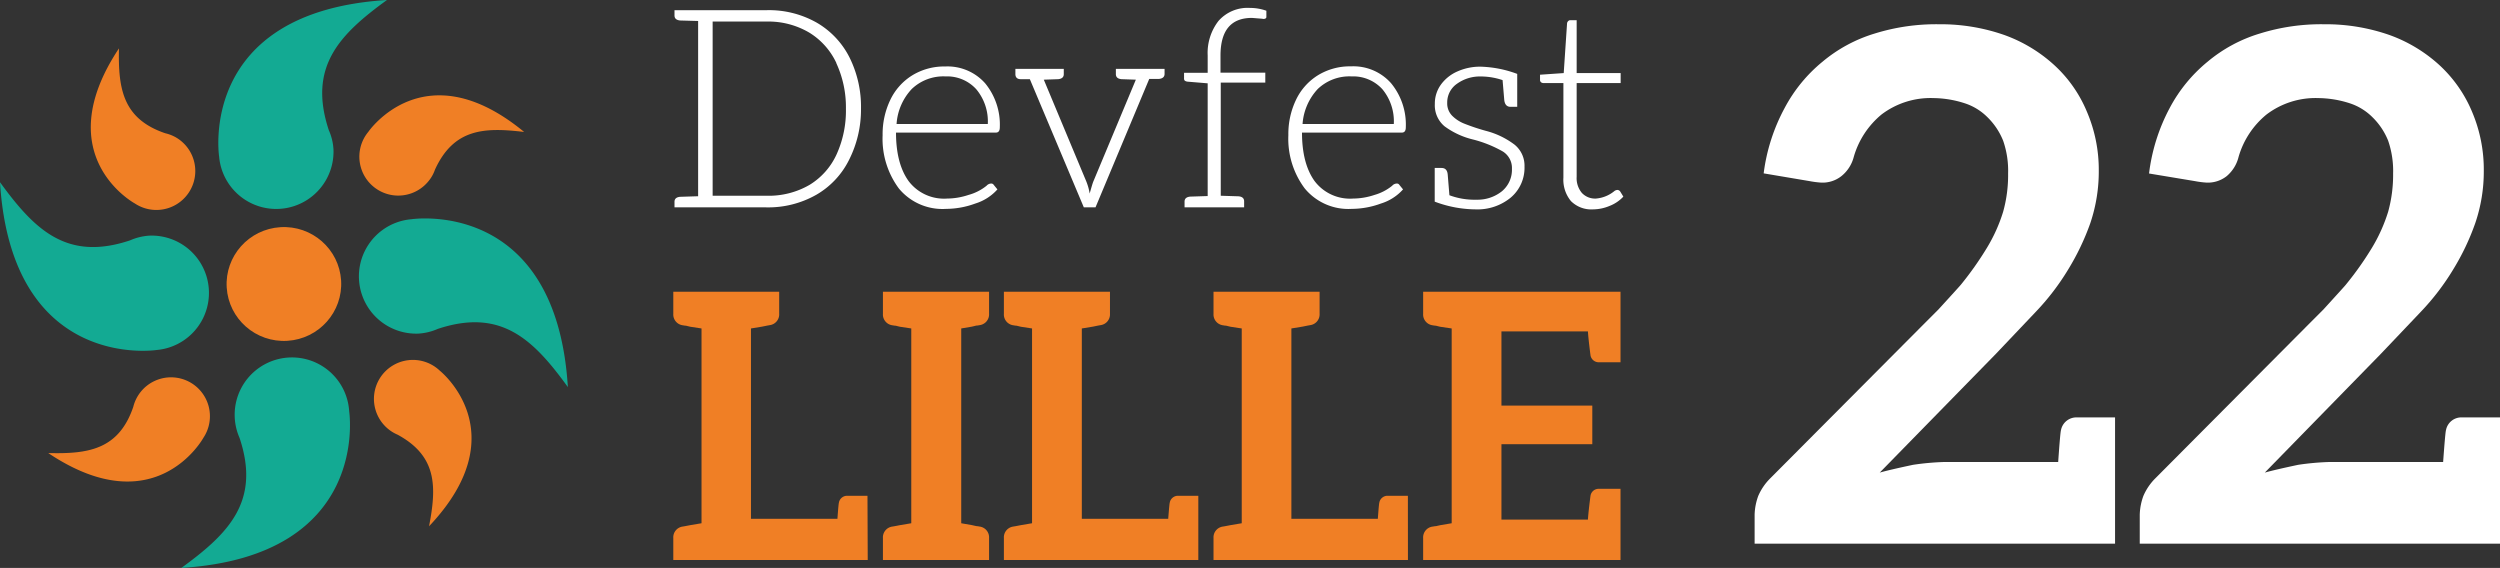 <svg id="Calque_1" data-name="Calque 1" xmlns="http://www.w3.org/2000/svg" width="397.85" height="90.38" viewBox="0 0 397.85 90.38"><rect x="0" y="0" width="397.85" height="90.38" fill="#333333" stroke="none"/><defs><style>.cls-1,.cls-5{fill:#f07f25;}.cls-1,.cls-2,.cls-4{isolation:isolate;}.cls-2{fill:#13aa93;}.cls-3{fill:#fff;}</style></defs><ellipse class="cls-1" cx="45.18" cy="45.19" rx="9.12" ry="9.06" transform="translate(-2.71 2.89) rotate(-3.55)"/><path class="cls-2" d="M55.57,65.47a9.12,9.12,0,1,0-17.45,4.21c3.37,10.07-1.69,15.2-9.26,20.7C59.11,88.5,55.57,65.47,55.57,65.47v1.11A8.22,8.22,0,0,0,55.57,65.47Z"/><path class="cls-2" d="M34.87,24.91a9.12,9.12,0,0,0,18.2-1.13,8.76,8.76,0,0,0-.75-3.08C49,10.63,54,5.5,61.58,0,31.34,1.88,34.87,24.91,34.87,24.91V23.79A8.36,8.36,0,0,0,34.87,24.91Z"/><path class="cls-2" d="M65.46,34.89a9.12,9.12,0,0,0,1.13,18.2,9,9,0,0,0,3.08-.75C79.74,49,84.87,54,90.37,61.6,88.49,31.35,65.46,34.89,65.46,34.89h1.12A8.37,8.37,0,0,0,65.46,34.89Z"/><path class="cls-2" d="M24.91,55.7a9.12,9.12,0,0,0-1.13-18.2,9,9,0,0,0-3.08.75C10.63,41.62,5.5,36.56,0,29,1.88,59.23,24.91,55.7,24.91,55.7H23.79A10.46,10.46,0,0,0,24.91,55.7Z"/><path class="cls-1" d="M58.6,21a6.19,6.19,0,0,0,9.56,7.87A5.87,5.87,0,0,0,69.22,27c3-6.56,7.88-6.76,14.19-6C67.52,7.89,58.6,21,58.6,21l.52-.56A6.89,6.89,0,0,0,58.6,21Z"/><path class="cls-1" d="M70,59a6.2,6.2,0,1,0-6.72,10.18c6.34,3.44,6.2,8.34,5,14.57C82.41,68.84,70,59,70,59l.52.56A6.77,6.77,0,0,0,70,59Z"/><path class="cls-1" d="M21.46,32.38a6.19,6.19,0,0,0,6.85-10.32,6.1,6.1,0,0,0-2-.85C19.5,18.9,18.8,14.06,18.93,7.7,7.54,24.85,21.46,32.38,21.46,32.38l-.6-.46A5.3,5.3,0,0,0,21.46,32.38Z"/><path class="cls-1" d="M32.37,69.67a6.19,6.19,0,1,0-11.16-4.92C18.88,71.58,14,72.26,7.68,72.1c17.1,11.46,24.69-2.43,24.69-2.43l-.46.61A5.72,5.72,0,0,0,32.37,69.67Z"/><path class="cls-3" d="M135.11,25.46A13.15,13.15,0,0,1,129.9,31a15.48,15.48,0,0,1-8,2H107.34v-.88c0-.48.29-.74.89-.8l2.87-.09V3.34l-2.87-.08c-.6-.06-.89-.33-.89-.8V1.62H122a15.39,15.39,0,0,1,8,2,13.32,13.32,0,0,1,5.21,5.56,17.62,17.62,0,0,1,1.81,8.12A17.74,17.74,0,0,1,135.11,25.46Zm-2-15.41a11.22,11.22,0,0,0-4.34-4.87A12.81,12.81,0,0,0,122,3.43h-8.59V31.15H122a12.94,12.94,0,0,0,6.85-1.74,11.06,11.06,0,0,0,4.31-4.9,16.84,16.84,0,0,0,1.46-7.22A16.69,16.69,0,0,0,133.09,10.05Z"/><path class="cls-3" d="M156.78,13.26a10.36,10.36,0,0,1,2.33,7c0,.56-.21.84-.62.84h-15.9q0,4.92,2,7.71a7.06,7.06,0,0,0,6.11,2.79,11,11,0,0,0,3.43-.58A7.87,7.87,0,0,0,157,29.56a1,1,0,0,1,.71-.35.46.46,0,0,1,.44.22l.58.71a7.78,7.78,0,0,1-3.52,2.25,13.57,13.57,0,0,1-4.63.85A9,9,0,0,1,143.05,30a13.26,13.26,0,0,1-2.59-8.48,12.58,12.58,0,0,1,1.22-5.62,9.28,9.28,0,0,1,3.48-3.9,9.73,9.73,0,0,1,5.27-1.42A8,8,0,0,1,156.78,13.26Zm-11.69.91a9,9,0,0,0-2.41,5.56H157.2a8,8,0,0,0-1.83-5.52,6.26,6.26,0,0,0-4.9-2.05A7.28,7.28,0,0,0,145.09,14.17Z"/><path class="cls-3" d="M185.33,11.76c0,.47-.3.74-.89.8l-1.55,0L174.34,33h-1.86L163.89,12.6l-1.46,0c-.56,0-.84-.3-.84-.8v-.84h7.7v.84c0,.47-.29.74-.88.8l-2.3.08,6.77,16.21a8.88,8.88,0,0,1,.53,1.91c.3-1.07.49-1.7.58-1.91l6.77-16.21-2.3-.08c-.59-.06-.88-.33-.88-.8v-.84h7.75Z"/><path class="cls-3" d="M188.51,32.09c0-.48.3-.74.89-.8l2.79-.09V13.26L189.05,13a1,1,0,0,1-.49-.15.47.47,0,0,1-.13-.38v-.88h3.76V8.84a8.31,8.31,0,0,1,1.73-5.52,6.17,6.17,0,0,1,5-2.06,7.79,7.79,0,0,1,2.61.45l0,1c0,.12-.07.21-.22.27a.78.78,0,0,1-.45,0l-1.63-.13q-5,0-5,6v2.71h7.13v1.59h-7.09v18l2.84.09c.59.06.88.32.88.8V33h-9.48Z"/><path class="cls-3" d="M221.39,13.26a10.36,10.36,0,0,1,2.33,7c0,.56-.21.84-.62.84H207.2q0,4.92,2,7.71a7.06,7.06,0,0,0,6.11,2.79,11,11,0,0,0,3.43-.58,7.87,7.87,0,0,0,2.81-1.46,1,1,0,0,1,.71-.35.45.45,0,0,1,.44.22l.58.71a7.78,7.78,0,0,1-3.52,2.25,13.57,13.57,0,0,1-4.63.85,9,9,0,0,1-7.5-3.26,13.2,13.2,0,0,1-2.6-8.48,12.58,12.58,0,0,1,1.22-5.62,9.28,9.28,0,0,1,3.48-3.9A9.73,9.73,0,0,1,215,10.56,8,8,0,0,1,221.39,13.26Zm-11.69.91a9.08,9.08,0,0,0-2.41,5.56h14.52A8,8,0,0,0,220,14.21a6.26,6.26,0,0,0-4.9-2.05A7.3,7.3,0,0,0,209.7,14.17Z"/><path class="cls-3" d="M240.39,31.47a8.33,8.33,0,0,1-5.56,1.85,18.72,18.72,0,0,1-6.51-1.23V26.73h1.07c.62,0,.94.35,1,1.06l.27,3.28a11.38,11.38,0,0,0,4.29.71A6.22,6.22,0,0,0,239,30.45a4.44,4.44,0,0,0,1.61-3.59,3.09,3.09,0,0,0-1.48-2.77,19.2,19.2,0,0,0-4.67-1.88,12.61,12.61,0,0,1-4.56-2.1,4.34,4.34,0,0,1-1.56-3.57,5.14,5.14,0,0,1,1-3.12A6.43,6.43,0,0,1,232,11.34a8.82,8.82,0,0,1,3.61-.73,18.08,18.08,0,0,1,5.84,1.15V17h-1.06c-.59,0-.91-.36-1-1.06l-.27-3.19a10.84,10.84,0,0,0-3.5-.58,6.22,6.22,0,0,0-3.74,1.15,3.61,3.61,0,0,0-1.57,3.06,2.78,2.78,0,0,0,.75,2,5.7,5.7,0,0,0,2,1.31,33.08,33.08,0,0,0,3.39,1.13A12.89,12.89,0,0,1,241,23a4.3,4.3,0,0,1,1.61,3.52A6.2,6.2,0,0,1,240.39,31.47Z"/><path class="cls-3" d="M250,32a5.34,5.34,0,0,1-1.2-3.74V13.22h-3.14a.66.66,0,0,1-.42-.13.48.48,0,0,1-.16-.4v-.8l3.77-.26.53-7.89a.56.56,0,0,1,.15-.35.49.49,0,0,1,.38-.18h1v8.42h7v1.59h-7V28.14a3.64,3.64,0,0,0,.82,2.55,2.87,2.87,0,0,0,2.24.91,5.3,5.3,0,0,0,3-1.24,1,1,0,0,1,.39-.13.55.55,0,0,1,.49.26l.49.8a5.92,5.92,0,0,1-2.19,1.48,6.91,6.91,0,0,1-2.64.55A4.57,4.57,0,0,1,250,32Z"/><g class="cls-4"><path class="cls-5" d="M138.09,89.12H107.15V85.63a1.73,1.73,0,0,1,1.47-1.83l.36-.06.88-.17,1.78-.3v-31L109.86,52l-.5-.12a1.36,1.36,0,0,0-.38-.06l-.36-.06a1.73,1.73,0,0,1-1.47-1.83V46.43H124v3.48a1.73,1.73,0,0,1-1.48,1.83l-.35.06-.89.18-1.77.29V82.56h13.76c.11-1.57.19-2.42.23-2.54a1.32,1.32,0,0,1,1.36-1.12h3.19Z"/><path class="cls-5" d="M155.57,51.8a1.43,1.43,0,0,0-.39.06l-.5.12-1.71.29v31l1.71.3.5.11a1.43,1.43,0,0,0,.39.06l.35.06a1.73,1.73,0,0,1,1.48,1.83v3.49H140.51V85.63A1.73,1.73,0,0,1,142,83.8l.36-.06.88-.17,1.78-.3v-31L143.22,52l-.49-.12a1.48,1.48,0,0,0-.39-.06l-.36-.06a1.73,1.73,0,0,1-1.47-1.83V46.43H157.4v3.48a1.73,1.73,0,0,1-1.48,1.83Z"/><path class="cls-5" d="M190.7,89.12H159.76V85.63a1.73,1.73,0,0,1,1.47-1.83l.36-.06.88-.17,1.77-.3v-31L162.47,52l-.5-.12a1.36,1.36,0,0,0-.38-.06l-.36-.06a1.73,1.73,0,0,1-1.47-1.83V46.43h16.88v3.48a1.73,1.73,0,0,1-1.47,1.83l-.36.06-.88.18-1.77.29V82.56h13.75c.12-1.57.2-2.42.24-2.54a1.32,1.32,0,0,1,1.36-1.12h3.19Z"/><path class="cls-5" d="M224.06,89.12H193.12V85.63a1.73,1.73,0,0,1,1.47-1.83l.36-.06.88-.17,1.78-.3v-31L195.83,52l-.5-.12a1.36,1.36,0,0,0-.38-.06l-.36-.06a1.73,1.73,0,0,1-1.47-1.83V46.43H210v3.48a1.73,1.73,0,0,1-1.48,1.83l-.35.06-.89.18-1.77.29V82.56h13.76c.11-1.57.19-2.42.23-2.54a1.32,1.32,0,0,1,1.36-1.12h3.19Z"/><path class="cls-5" d="M257.89,57.65h-3.42a1.32,1.32,0,0,1-1.36-1.13c-.2-1.53-.34-2.79-.41-3.78H238.94V64.55H253.4v6.14H238.94v12H252.7c.07-1,.21-2.24.41-3.78a1.31,1.31,0,0,1,1.36-1.12h3.42V89.12H226.48V85.63A1.73,1.73,0,0,1,228,83.8l.36-.06a1.36,1.36,0,0,0,.38-.06l.5-.11,1.78-.3v-31L229.19,52l-.5-.12a1.36,1.36,0,0,0-.38-.06l-.36-.06a1.73,1.73,0,0,1-1.47-1.83V46.43h31.41Z"/></g><path class="cls-3" d="M279.23,86.52V81.88a9.44,9.44,0,0,1,.57-2.94,8.94,8.94,0,0,1,1.92-2.82l24.77-24.88,2-2c2.34-2.56,3.54-3.88,3.62-4a51.67,51.67,0,0,0,4.07-5.77,25.42,25.42,0,0,0,2.6-5.77,21.68,21.68,0,0,0,.79-6.1,14.54,14.54,0,0,0-.79-5.21,10.9,10.9,0,0,0-2.49-3.73,9.06,9.06,0,0,0-3.73-2.26,16.62,16.62,0,0,0-4.86-.79,12.91,12.91,0,0,0-8.26,2.6A13.6,13.6,0,0,0,295,25,5.75,5.75,0,0,1,293,28.06a4.84,4.84,0,0,1-3.17,1,14.43,14.43,0,0,1-1.81-.23l-7.35-1.24A29.67,29.67,0,0,1,284,17.2a24,24,0,0,1,6-7.35,23.53,23.53,0,0,1,8.36-4.52,32.88,32.88,0,0,1,10.18-1.47,30.7,30.7,0,0,1,10.4,1.7,23.58,23.58,0,0,1,7.92,4.75,20.88,20.88,0,0,1,5.2,7.35A23.47,23.47,0,0,1,334,27.15a25.76,25.76,0,0,1-1.35,8.37,39,39,0,0,1-3.51,7.35,38.76,38.76,0,0,1-5.2,6.79l-6.33,6.67L299.14,75.21q1.58-.45,5.31-1.24a42.25,42.25,0,0,1,5-.45h18.09c.22-3.17.37-4.87.45-5.09a2.49,2.49,0,0,1,2.6-2h6V86.52Z"/><path class="cls-3" d="M340.52,86.52V81.88a9.44,9.44,0,0,1,.57-2.94A8.94,8.94,0,0,1,343,76.12l24.76-24.88,2-2c2.33-2.56,3.54-3.88,3.61-4a50.54,50.54,0,0,0,4.08-5.77,25.87,25.87,0,0,0,2.6-5.77,22.05,22.05,0,0,0,.79-6.1,14.76,14.76,0,0,0-.79-5.21,10.9,10.9,0,0,0-2.49-3.73,9.13,9.13,0,0,0-3.73-2.26,16.74,16.74,0,0,0-4.87-.79,12.9,12.9,0,0,0-8.25,2.6A13.54,13.54,0,0,0,356.24,25a5.8,5.8,0,0,1-1.92,3.06,4.86,4.86,0,0,1-3.17,1,14.22,14.22,0,0,1-1.81-.23L342,27.61a29.67,29.67,0,0,1,3.28-10.41,24,24,0,0,1,6-7.35,23.49,23.49,0,0,1,8.37-4.52,32.83,32.83,0,0,1,10.18-1.47,30.74,30.74,0,0,1,10.4,1.7,23.58,23.58,0,0,1,7.92,4.75,21.14,21.14,0,0,1,5.2,7.35,23.47,23.47,0,0,1,1.92,9.49,25.5,25.5,0,0,1-1.36,8.37,38.37,38.37,0,0,1-3.5,7.35,38.76,38.76,0,0,1-5.2,6.79l-6.34,6.67L360.42,75.21q1.59-.45,5.32-1.24a42.13,42.13,0,0,1,5-.45H388.8c.23-3.17.38-4.87.46-5.09a2.48,2.48,0,0,1,2.6-2h6V86.52Z"/></svg>